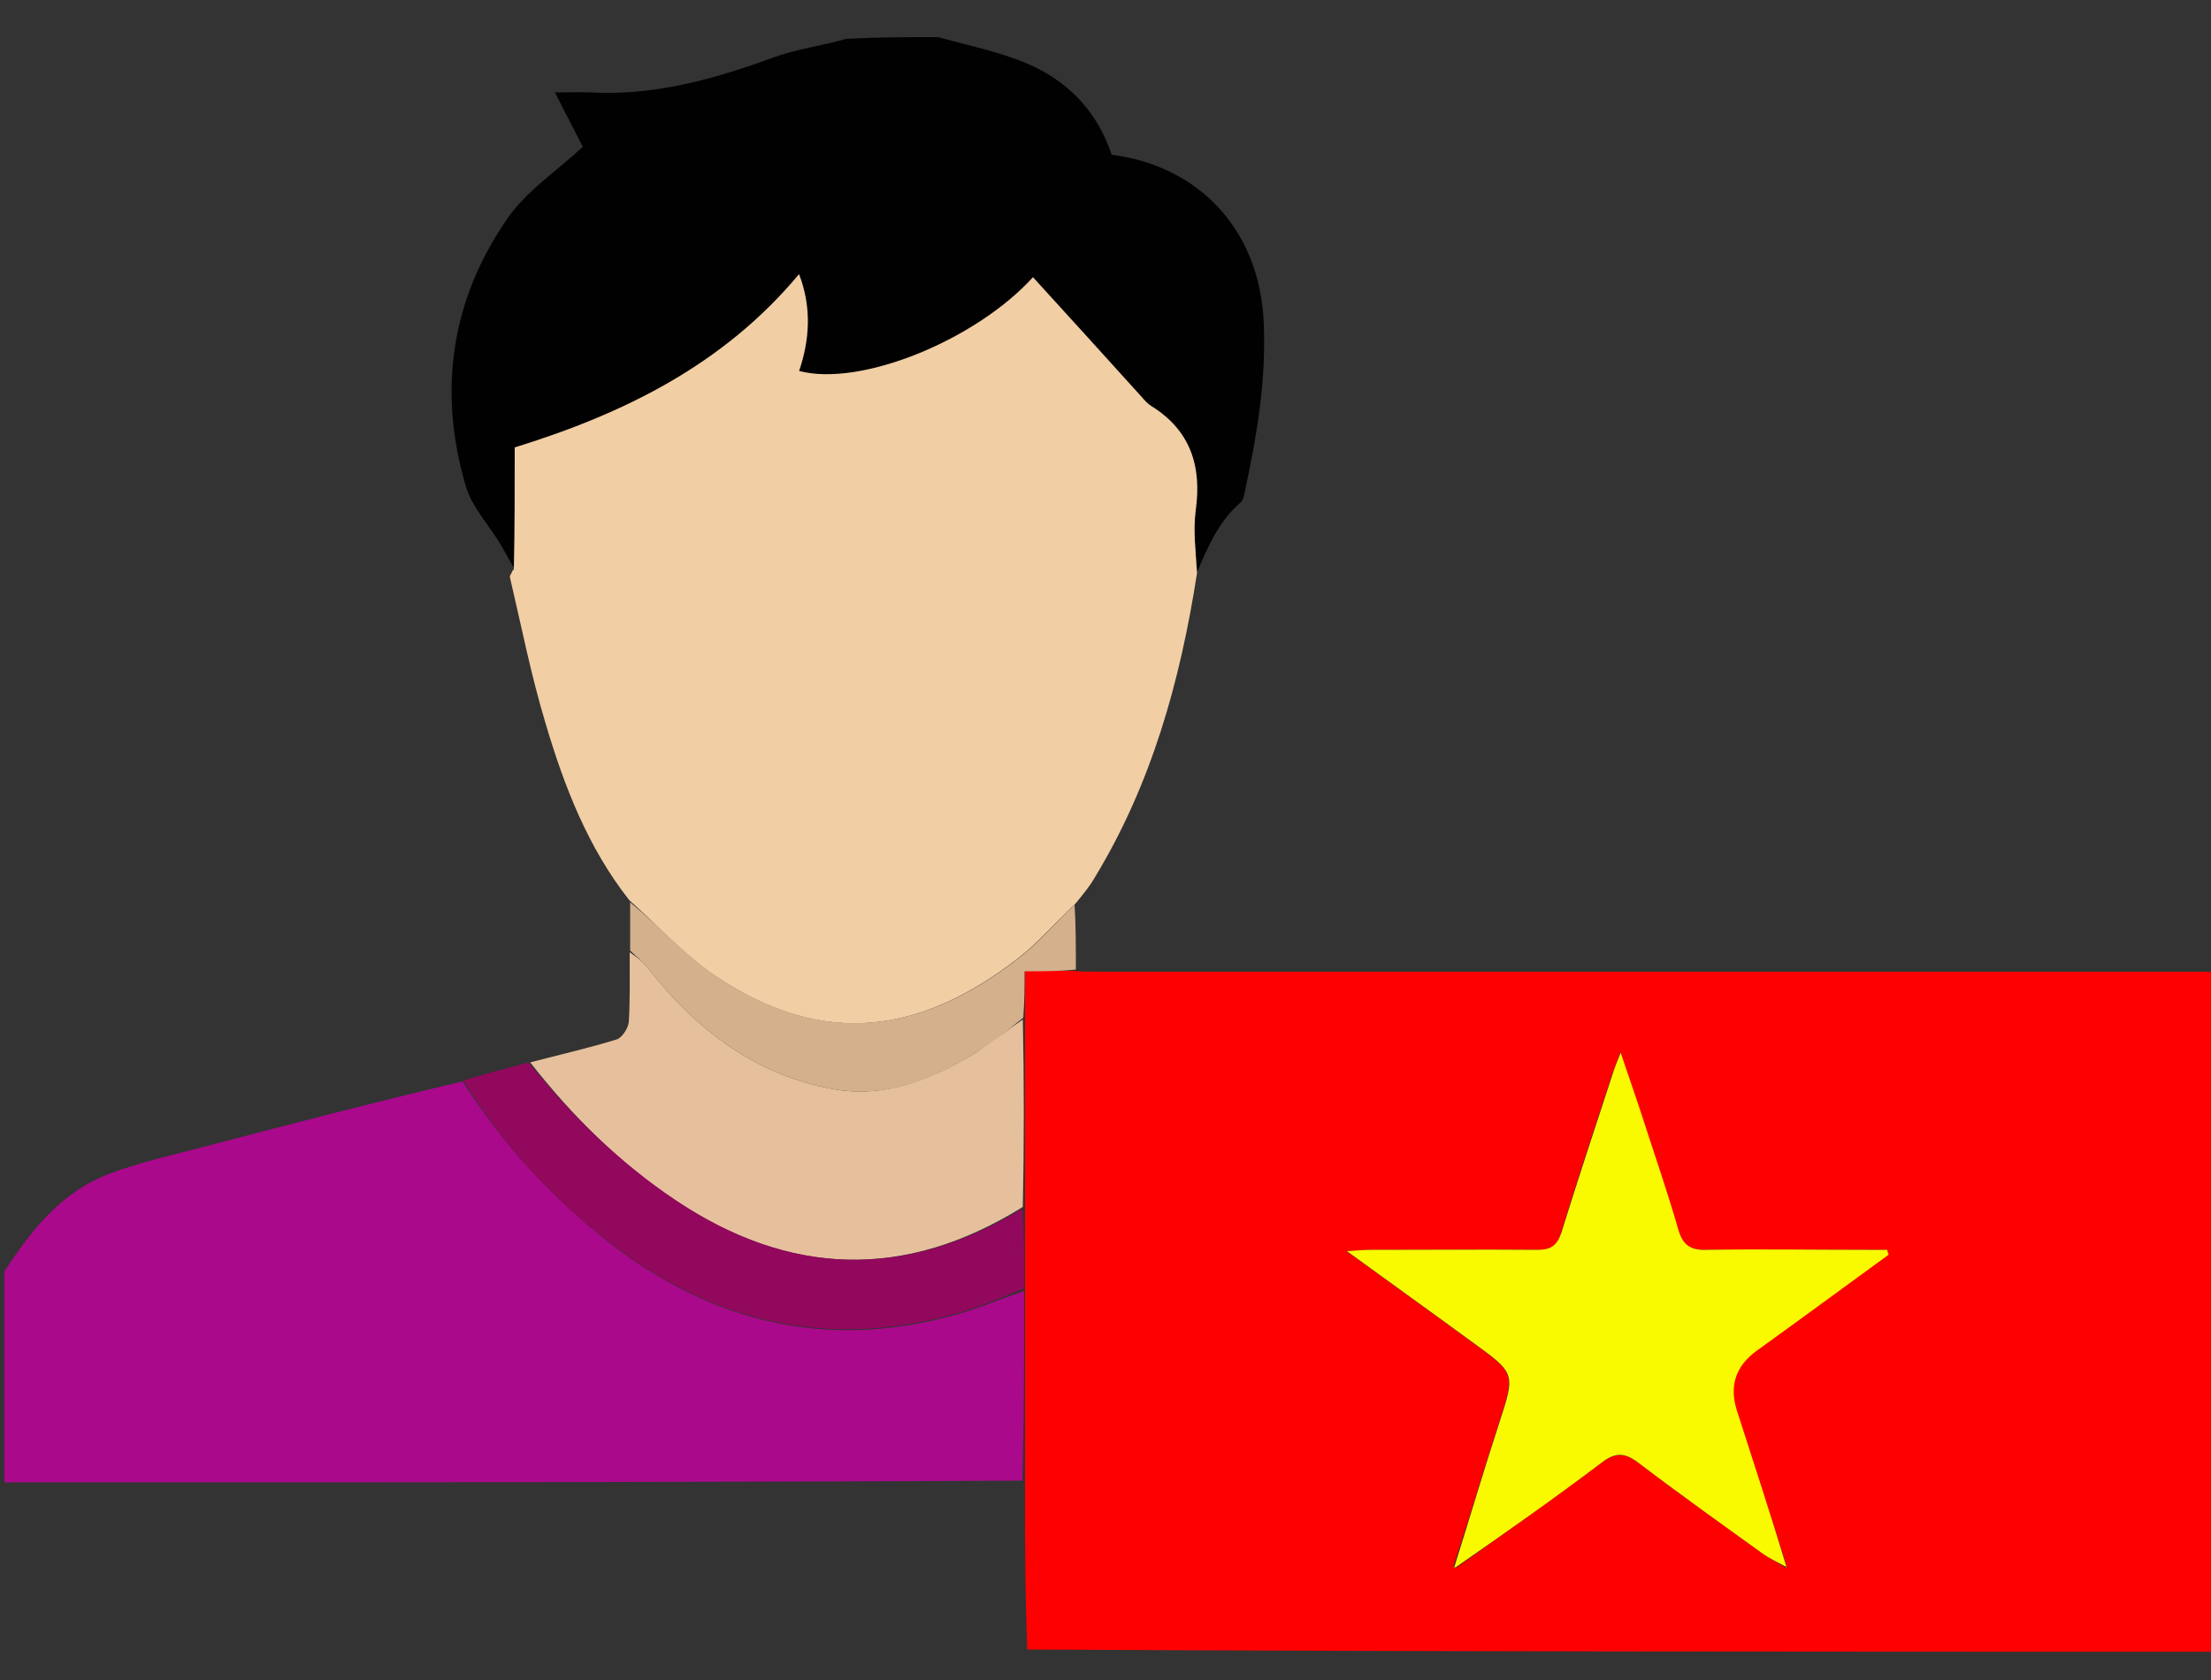 <?xml version="1.0" encoding="UTF-8"?>
<svg id="Layer_1" xmlns="http://www.w3.org/2000/svg" version="1.1" viewBox="0 0 500 380">
  <rect x="0" y="0" width="500" height="380" fill="#333333" stroke="none"/>
  <!-- Generator: Adobe Illustrator 29.5.0, SVG Export Plug-In . SVG Version: 2.1.0 Build 137)  -->
  <defs>
    <style>
      .st0 {
        fill: #d4b08c;
      }

      .st1 {
        fill: #010101;
      }

      .st2 {
        fill: #f9fa00;
      }

      .st3 {
        fill: #aa098b;
      }

      .st4 {
        fill: red;
      }

      .st5 {
        fill: #e6c09c;
      }

      .st6 {
        fill: #92085d;
      }

      .st7 {
        fill: #f2cea5;
      }
    </style>
  </defs>
  <path class="st4" d="M243.3,219.7c1.9,0,3.8.1,5.8.1,83.7,0,167.3,0,251.5,0,.5,51.2.5,102.5.5,153.8-89.4,0-178.9,0-268.8-.5-.5-13-.5-25.5-.5-38.4,0-14.6,0-28.7,0-43.3,0-6.3,0-12.2,0-18.6,0-14.4,0-28.4,0-42.9,0-3.6,0-6.7,0-10.3h11.6M329.5,354.5c10.9-7.9,21.9-15.5,32.6-23.6,3.3-2.5,5.5-2.2,8.6.1,9.2,7,18.5,13.6,27.9,20.4,1.6,1.2,3.5,2,5.3,3.3h.2c-.1-.1-.2-.1-.2-.9-3.7-11.6-7.4-23.1-11.2-34.7q-2.7-8.3,4.5-13.6c9.9-7.2,19.9-14.5,29.8-21.7,0-.4-.2-.7-.3-1.1h-4.5c-12.2,0-24.3-.1-36.5,0-3.7,0-5.3-1.1-6.3-4.7-2.5-8.7-5.5-17.4-8.3-26-1.4-4.3-2.9-8.6-4.7-13.9-.9,2.5-1.4,3.8-1.9,5.1-3.9,11.8-7.8,23.7-11.5,35.6-.9,3-2.2,4-5.4,3.9-12.5-.2-25,0-37.5,0-1.4,0-2.8.2-5.6.3,10.3,7.5,19.4,14,28.4,20.6,9.8,7.1,9.7,7,6,18.4-3.5,10.8-6.7,21.6-10.3,32.5,0,0,0,.1-.1.2.1-.1.2-.2,1-.2Z"/>
  <path class="st3" d="M1,287.6c6.2-9.6,13.1-18.1,23.7-22.1,6.9-2.6,14.2-4.2,21.4-6.1,19.4-5.1,38.7-10.1,58.5-14.8,9.2,14.4,20.3,26.4,33.3,36.6,23,17.8,48.6,24.1,77,16.5,5.7-1.5,11.2-3.8,16.7-5.7,0,14.1,0,28.3-.4,42.9-77.1.4-153.7.4-230.2.4v-47.6Z"/>
  <path class="st1" d="M116.3,128.6c-1.1-1.9-2.2-3.9-3.3-5.8-2.6-4.2-6.2-8.1-7.6-12.6-6.4-21.6-3.5-42.2,9.3-60.7,4.3-6.3,11.2-10.8,17.1-16.3-1.6-3.2-3.8-7.3-6.3-12.3,3.1,0,5.5-.1,8,0,14.5.8,28-3,41.4-7.9,5.2-1.9,10.8-2.6,16.4-4.2,6.9-.4,13.6-.4,20.8-.4,7,1.9,13.8,3.3,20,5.9,9.3,3.9,16,10.8,19.3,20.7,19,2.4,33.6,16.3,34.4,38.4.5,12.7-1.5,24.7-4.1,36.9-.3,1.2-.4,2.7-1.2,3.4-4.9,4.2-7.3,9.9-9.8,15.7-.3-4.6-.9-9.3-.3-13.8,1.3-10.1-1.2-18.1-10.1-23.6-.8-.5-1.4-1.3-2.1-2-8.2-9-16.5-18.1-24.6-27.1-13,14.3-39.1,24.9-52.9,21.2,2.4-7.1,2.8-14.3,0-21.9-17.1,20.4-39.4,31.5-64.3,39.2v27.4Z"/>
  <path class="st7" d="M116.2,128.9c.2-9.4.2-18.5.2-27.7,24.9-7.7,47.3-18.8,64.3-39.2,2.9,7.6,2.4,14.8,0,21.9,13.8,3.7,39.9-6.9,52.9-21.2,8.2,9,16.4,18,24.6,27.1.6.7,1.3,1.5,2.1,2,8.9,5.5,11.5,13.6,10.1,23.6-.6,4.5,0,9.3.3,14.2-3.8,24.5-10.3,47.8-23.2,69-1.1,1.9-2.5,3.6-4.3,5.8-4.6,4.3-8.4,8.8-12.9,12.3-22.3,17.3-44.1,20.2-68,4.4-7.3-4.8-13.4-11.6-20-17.5-9.3-11.8-14.7-25.7-18.9-39.9-3.3-10.9-5.5-22.1-8.1-33.2,0-.4.4-.8.7-1.6Z"/>
  <path class="st0" d="M142.4,204c6.7,5.5,12.7,12.2,20,17.1,23.8,15.7,45.7,12.9,68-4.4,4.5-3.5,8.2-7.9,12.6-12.1.3,4.6.3,9.4.3,14.7-3.6.4-7.3.4-11.6.4,0,3.6,0,6.7-.3,10.5-3.8,3.1-7.2,5.8-10.9,8-9.7,6.1-20.3,10.2-31.8,8.2-17.6-3.1-31.1-13.3-42-27.2-1.2-1.6-2.8-2.8-4.2-4.2,0-3.5,0-7,0-11Z"/>
  <path class="st2" d="M328.9,354.4c3.4-10.8,6.6-21.7,10.1-32.4,3.7-11.4,3.8-11.3-6-18.4-9-6.6-18.1-13.1-28.4-20.6,2.8-.2,4.2-.3,5.6-.3,12.5,0,25-.1,37.5,0,3.1,0,4.4-1,5.4-3.9,3.7-11.9,7.6-23.7,11.5-35.6.4-1.3.9-2.6,1.9-5.1,1.8,5.4,3.3,9.6,4.7,13.9,2.8,8.7,5.8,17.3,8.3,26,1,3.5,2.6,4.8,6.3,4.7,12.2-.2,24.3,0,36.5,0h4.5c0,.4.2.7.3,1.1-9.9,7.2-19.8,14.5-29.8,21.7q-7.2,5.2-4.5,13.6c3.7,11.5,7.5,23.1,11.1,35,0,.4,0,.3,0,.3-1.8-1-3.6-1.8-5.3-3-9.3-6.7-18.7-13.4-27.9-20.4-3.1-2.4-5.3-2.7-8.6-.1-10.7,8.1-21.7,15.8-32.9,23.6-.3,0-.3,0-.3,0Z"/>
  <path class="st5" d="M142.4,215.4c1.5,1,3.1,2.2,4.3,3.8,10.9,13.9,24.4,24.1,42,27.2,11.4,2,22.1-2.2,31.8-8.2,3.6-2.3,7-5,10.8-7.6.3,13.9.3,27.9,0,42.4-26.9,16.7-52.9,15.6-78.6-1.5-12.7-8.5-23.4-19.2-32.8-31.2,6.5-1.7,13.1-3.2,19.6-5.2,1.2-.4,2.6-2.6,2.7-4,.3-5,.2-10.1.2-15.7Z"/>
  <path class="st6" d="M119.6,240.4c9.7,11.9,20.4,22.5,33.1,31,25.6,17.2,51.7,18.2,78.5,2,.4,5.8.4,11.7.4,18-5.6,2.4-11.1,4.6-16.8,6.1-28.4,7.6-54.1,1.3-77-16.5-13.1-10.1-24.2-22.2-33-36.6,4.8-1.5,9.6-2.7,14.8-4.1Z"/>
  <path class="st2" d="M328.8,354.4c-.1,0-.2.2-.3.3,0,0,0-.1.3-.2.1,0,0,0,0,0Z"/>
  <path class="st2" d="M403.8,354.4c0,0,.2,0,.3.1,0,0-.1,0-.2,0,0-.1,0,0,0,0Z"/>
</svg>